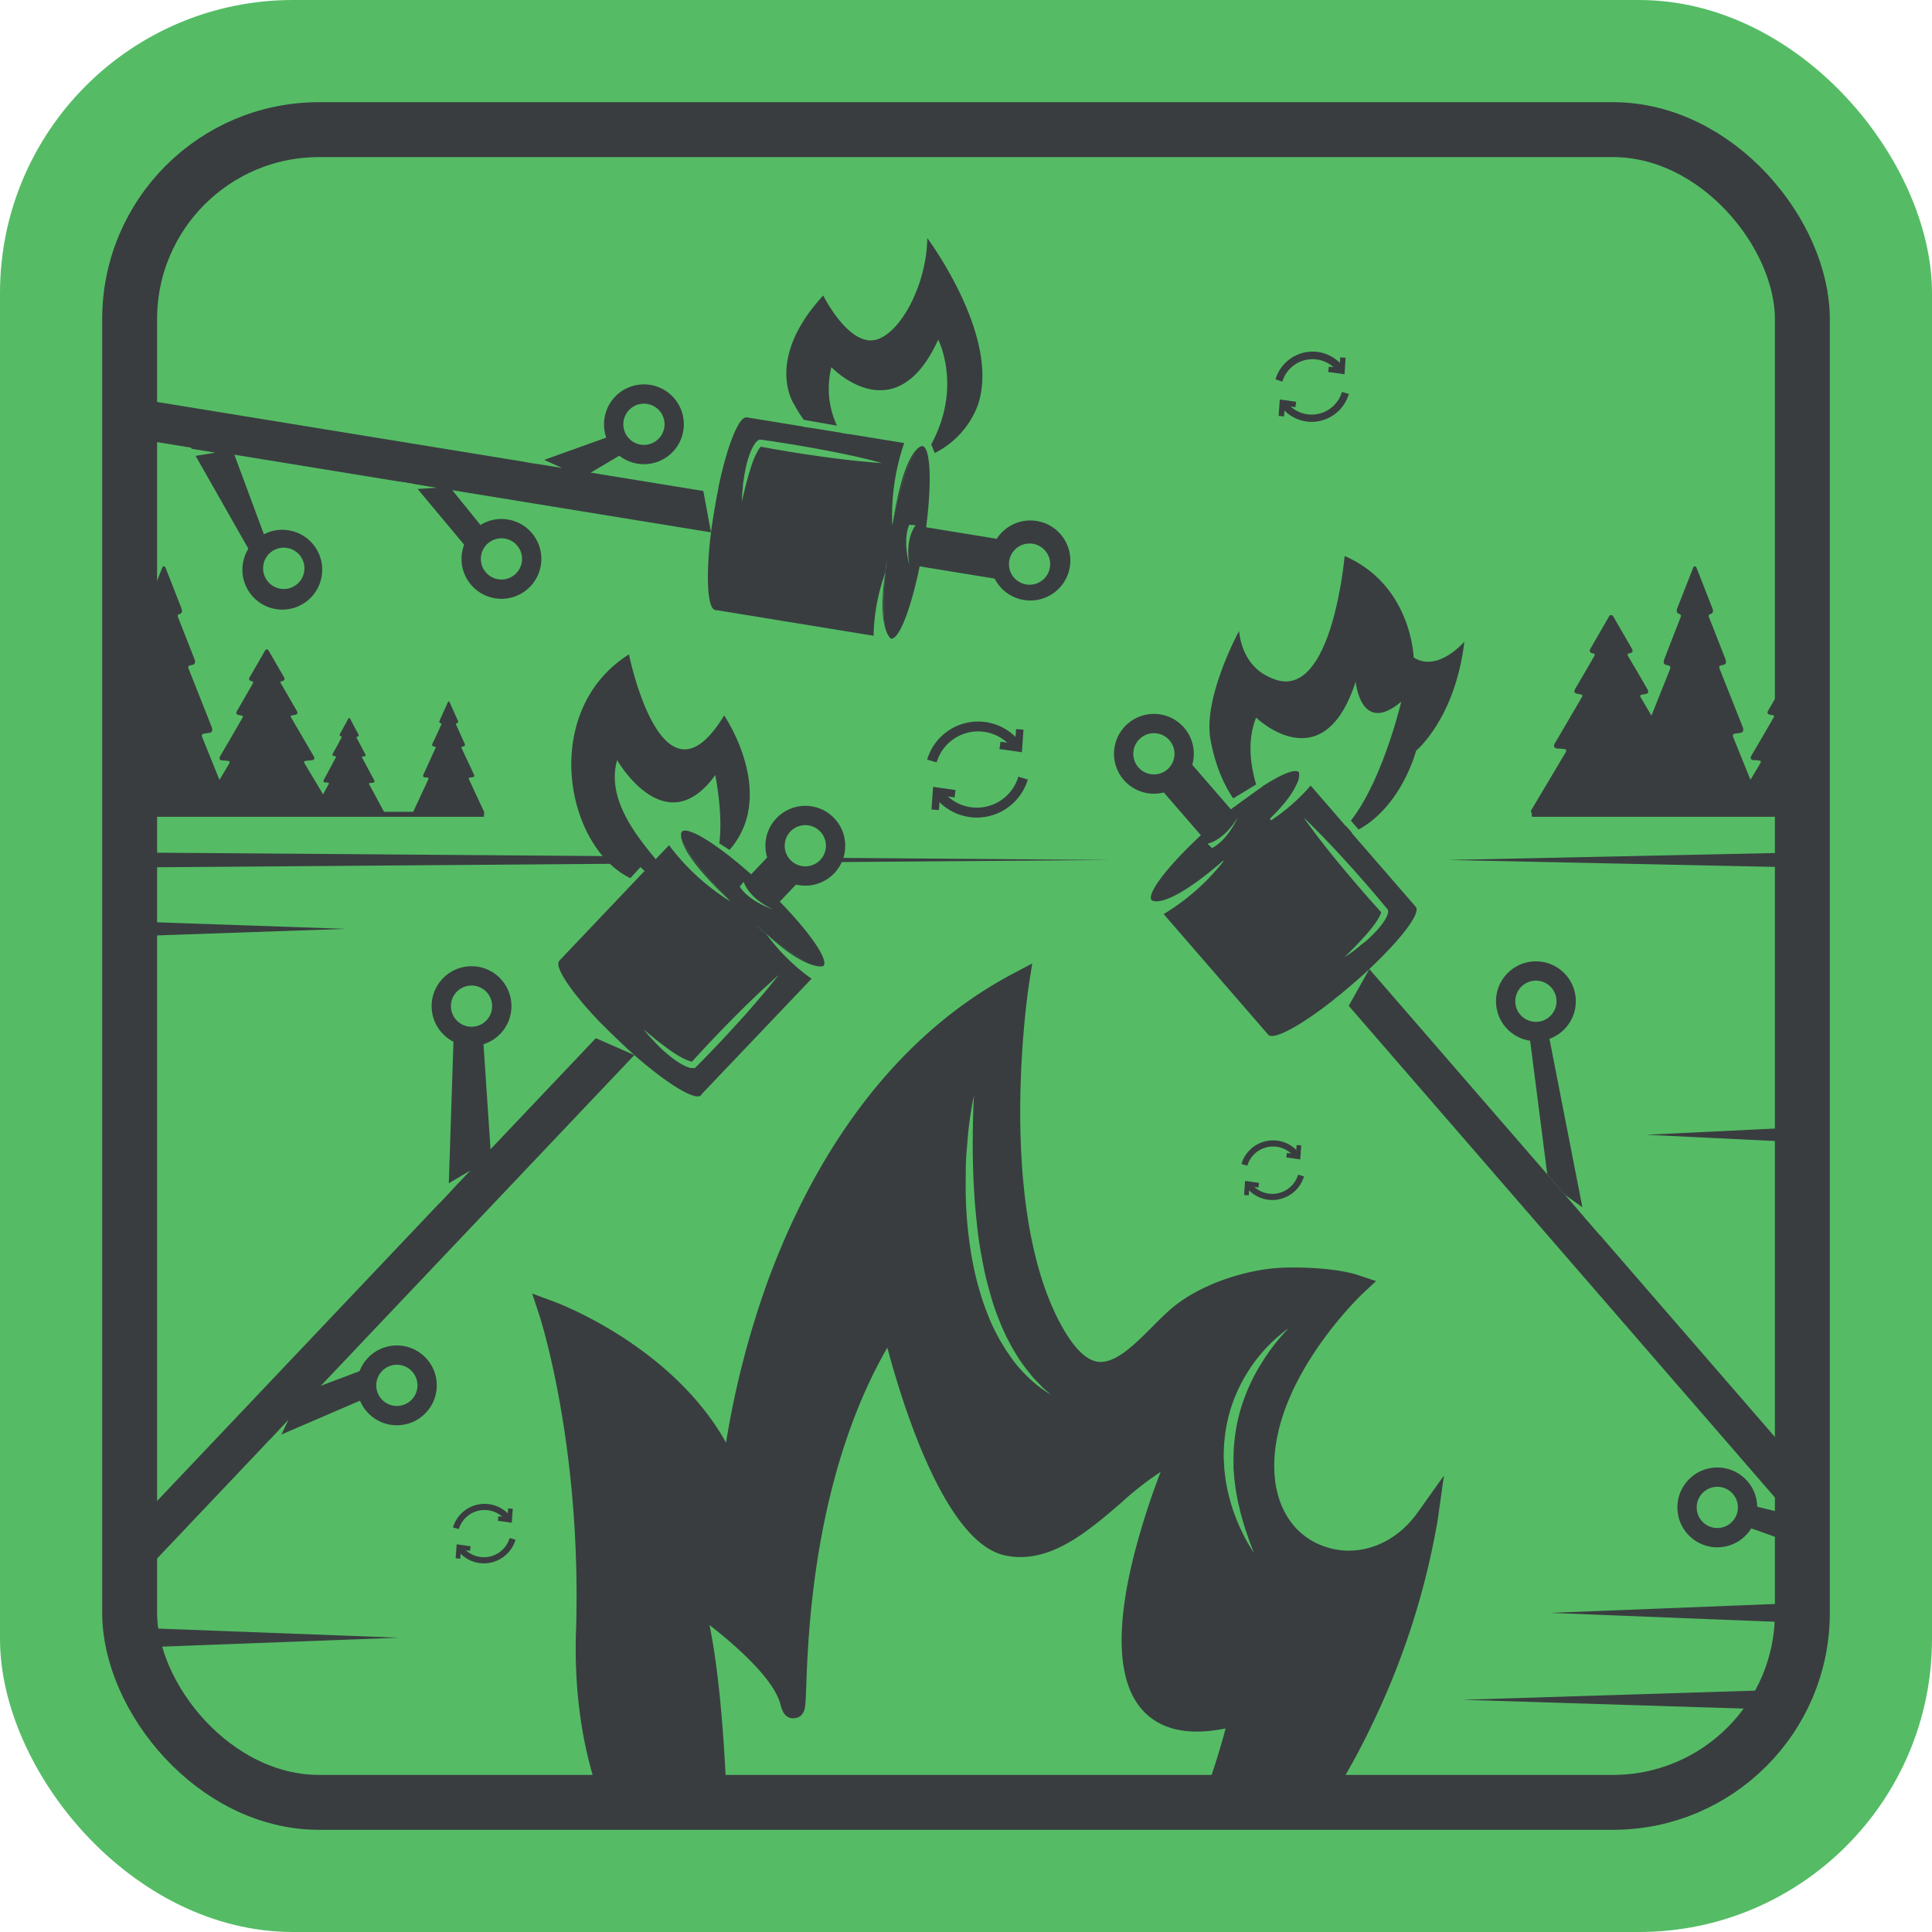 <svg id="Layer_1" data-name="Layer 1" xmlns="http://www.w3.org/2000/svg" viewBox="0 0 387.04 387.04"><defs><style>.cls-1,.cls-5,.cls-6{fill:none}.cls-2{fill:#55bc65}.cls-3{clip-path:url(#clip-path)}.cls-4{fill:#393d40}.cls-5,.cls-6{stroke:#393d40}.cls-5{stroke-miterlimit:10}.cls-6{stroke-linejoin:round;stroke-width:11px}</style><clipPath id="clip-path"><rect class="cls-1" x="25.97" y="25.97" width="335.1" height="335.1" rx="37.95" ry="37.95"/></clipPath></defs><title>Artboard 16</title><rect class="cls-2" width="387.04" height="387.04" rx="58.7" ry="58.7"/><g class="cls-3"><path class="cls-4" d="M25.97 170.78l196.56 1.5-196.56 1.5v-3z"/><path class="cls-2" d="M142.11 169.14l14.4 1.25-.15 2.86-11.5-.29-2.75-3.82zm-19.25.82l2.5 4.25 19.5-1.25-6.12-3.25-15.88.25z"/><path class="cls-4" d="M195.86 81.24c4.78-13.63-10.09-33.54-10.09-33.54-.17 10.2-6.22 20.45-11.3 20.49s-9.55-9-9.55-9C153 72.15 159.08 81 159.08 81c3.51 6.56 8.76 10.16 14.25 11.42-.07 0-9.6-7-6.78-18.87 0 0 12.77 13.45 21.4-5.5 0 0 5.66 10.9-3.05 23.68a17.63 17.63 0 0 0 10.96-10.49z"/><path class="cls-2" d="M185.05 88.14l1 4.31 1.5-1-1.5-3.62-1 .31z"/><path class="cls-4" d="M565.83 530.44l-6 5.2-329.62-380.27a2 2 0 0 1-.34-2.07l1.68-4.08a2 2 0 0 1 3.36-.55z"/><path class="cls-4" d="M309.97 235.27l-4.28-33.35 3.88 1.93 7.82 39.98-7.42-8.56zm48.58 68.17l-7.74-1.89-3.78 3.28 18.4 6.54-6.88-7.93zm-74.93-121.77l-21.05-24.29a39.45 39.45 0 0 1-9.89 8.19c4.34-3.83 6.22-6.57 7-8.33a4.16 4.16 0 0 0 .56-2.51c-1.24-1.43-8.86 3.14-17 10.21s-13.76 14-12.52 15.4l.09.06a2 2 0 0 0 1 .16c1.66-.08 5.54-1.38 13.78-8.63a44.64 44.64 0 0 1-12.47 11.19l20.94 24.16c1.24 1.43 8.86-3.14 17-10.21s13.81-13.97 12.56-15.4z"/><path class="cls-2" d="M261.15 163.77c.76.71 1.49 1.44 2.22 2.18s1.47 1.46 2.18 2.22q2.15 2.24 4.23 4.54 4.17 4.59 8.12 9.38l.17.21v.22a1.47 1.47 0 0 1 0 .34 2 2 0 0 1-.07.24 4.26 4.26 0 0 1-.16.43 6.91 6.91 0 0 1-.4.76 12.2 12.2 0 0 1-.95 1.33c-.34.41-.69.81-1.06 1.2s-.75.74-1.13 1.11-.77.71-1.18 1-.81.67-1.23 1q-1.24 1-2.54 1.83l2.2-2.21c.72-.75 1.42-1.51 2.1-2.27s1.33-1.56 1.9-2.38a13 13 0 0 0 .77-1.26 5.67 5.67 0 0 0 .3-.63 2.92 2.92 0 0 0 .1-.3v-.18l.16.42q-4.18-4.59-8.13-9.37-2-2.38-3.89-4.83c-.64-.81-1.27-1.64-1.88-2.47s-1.23-1.65-1.83-2.51zM241.91 169s3.15-.45 6.06-5.25c0 0-2 4.55-5.18 6.15zm25.56 31.08s4.84-4 6.85-5.94l-4.71 8.4zm52.95 47.25l-6.87-7.94 6.39 4.55.48 3.39zm44.55 65.98l-2.82-5.71 5.35 6.17-2.53-.46z"/><path class="cls-4" d="M257.55 468.88L244.12 462a.49.49 0 0 1 .29-.91l18.19 5.22 54.4-27.85a29.15 29.15 0 0 0-26.54-51.9l-41.4 21.17-10 5.11-45.59 23.31 64 32.74z"/><path class="cls-4" d="M294.75 552.35a14.07 14.07 0 0 1-1.17-1.55 17.57 17.57 0 0 1-2.1-4.68q-.3-1-.51-2.14a27.91 27.91 0 0 1-.43-5.89q0-1.24.17-2.53.07-.64.16-1.29a40.43 40.43 0 0 1 1.8-7.44 91.92 91.92 0 0 0-5.31 12.17s-.25-31.47 28.89-40.1l-58.71-30-64-32.74-97-49.59a29.15 29.15 0 0 0-39.22 12.68A29.15 29.15 0 0 0 70 438.46l54 27.64 19.52-5.52a.49.49 0 0 1 .29.91l-14.39 7.38 64 32.74-1.46-9.06a.57.57 0 0 1 1-.38l7.68 13.15 97.67 49.94a12.19 12.19 0 0 1-2.91-2.26q-.33-.29-.65-.65zM284 303c-4.42 6.23-11.51 9-18.07 7-6.37-1.9-10.34-7.62-10.64-15.31-.7-18.09 17.47-35.33 17.65-35.5l2.73-2.55-3.55-1.18c-4.66-1.55-13.21-1.78-17.33-1.35-5.84.62-14.73 3.2-20.58 8.43-1.12 1-2.26 2.14-3.36 3.25-3.69 3.7-7.52 7.51-11 7-2.61-.42-5.29-3.36-8-8.73-12.18-24.36-5.81-66.24-5.75-66.66l.69-4.39-3.93 2.08c-27.15 14.41-41.6 41.35-49 61.42a179.27 179.27 0 0 0-8.41 32.49c-10.81-19.33-33.44-27.86-34.51-28.26l-4.33-1.6 1.45 4.38c.09.26 8.52 26.17 7.33 63.2-.65 20.07 4.15 37.44 14.26 51.65a80.23 80.23 0 0 0 32 26l.93.41 1.8-4.07c-.73-.33-17.95-8.3-18.51-31.54-.28-11.55-1.13-30.95-3.73-43.62 5.64 4.38 13 11 14.22 15.94.2.8.74 2.94 2.8 2.72s2.14-2.24 2.21-3.21c.06-.78.1-1.9.15-3.3.39-10.73 1.54-42.18 16.24-67.73 3.18 11.9 11.63 38.93 23.45 41.6 8.87 2 16.63-4.69 23.48-10.59a63.19 63.19 0 0 1 7.82-6.11 151.32 151.32 0 0 0-5.2 16.13c-3.93 15.32-3.43 25.92 1.5 31.51 3.56 4 9.18 5.29 16.72 3.75-2.89 10.9-13.17 43.9-33.69 54.53l1.86 4 5.65-2.29h.06c30.26-13.41 47.3-39.33 56.26-58.71A153.49 153.49 0 0 0 288 304.6l1.27-9zM145.07 143.32C132.61 163.93 126 131.09 126 131.09c-19.14 12.09-12 42.64 3.37 45.9s-9.89-10.1-5.74-24.72c0 0 9.65 16.88 19.66 3 0 0 2.58 12.53-.46 18 15.17-11.04 2.24-29.95 2.24-29.95z"/><path class="cls-2" d="M142.55 167.96l-.44 1.18 4.38 3.19.93-1.25-4.87-3.12zm-14.25 5.75l-3 3.28 1 .9 3.19-3.06-1.19-1.12z"/><path class="cls-4" d="M-186 541.61l-5.76-5.46 346.25-365.22a2 2 0 0 1 2-.54l4.23 1.27a2 2 0 0 1 .88 3.29z"/><path class="cls-4" d="M148.4 182.57c-7.83-7.43-13.13-14.56-11.82-15.94L112 192.51l28.37 26.89L165 193.53c-1.35 1.37-8.76-3.53-16.6-10.96z"/><ellipse class="cls-4" cx="150.77" cy="180.08" rx="3.43" ry="19.55" transform="rotate(-46.53 150.758 180.08)"/><ellipse class="cls-4" cx="126.23" cy="205.96" rx="3.43" ry="19.55" transform="rotate(-46.53 126.24 205.957)"/><path class="cls-2" d="M165 193.53s-3.2 1.26-11.53-6.49a39.21 39.21 0 0 0 12.94 11.42zm-28.42-26.9s-2.14 2.81 9.82 14a44.83 44.83 0 0 1-14.85-15zM156 195.29c-.63.83-1.29 1.62-1.95 2.43s-1.31 1.6-2 2.39q-2 2.36-4.1 4.66-4.16 4.6-8.54 9l-.19.19H139a1.49 1.49 0 0 1-.35 0h-.25a4.22 4.22 0 0 1-.44-.12 7 7 0 0 1-.79-.32 12.32 12.32 0 0 1-1.42-.81c-.44-.3-.88-.61-1.3-.94s-.81-.67-1.21-1-.79-.7-1.15-1.07-.74-.74-1.09-1.13q-1.08-1.14-2.07-2.35l2.41 2c.81.64 1.64 1.26 2.46 1.87s1.68 1.17 2.56 1.66a13 13 0 0 0 1.33.64 5.73 5.73 0 0 0 .66.23l.31.07h.18l-.41.21q4.16-4.6 8.53-9 2.18-2.21 4.43-4.35c.74-.72 1.51-1.42 2.28-2.12s1.57-1.43 2.33-2.14zm-7-18.64s.75 3.1 5.82 5.52c0 0-4.72-1.54-6.63-4.56zm-28.48 28.48s4.47 4.42 6.58 6.24l-8.82-3.87z"/><path class="cls-4" d="M98.34 231.31l-1.84-27.5a.83.83 0 0 0-1.17-.71l-3.88 1.72a.83.83 0 0 0-.5.73l-1.11 33.55zM61.7 278.57l11.42-4.29a.83.83 0 0 1 1.09 1L72.77 280a.83.83 0 0 1-.47.52l-20.91 9zM3.06 331.83l1.78-12.3a.83.83 0 0 0-.25-.72l-3.29-3.12a.83.83 0 0 0-1.39.45l-4.41 23.68z"/><path class="cls-2" d="M87.62 238.38l.28 2.79 6.31-6.66-6.59 3.87zm-34.83 51.4l5-5.37-2.07 4.36-2.93 1.01z"/><circle class="cls-4" cx="161.33" cy="169.43" r="8" transform="rotate(-46.53 161.332 169.428)"/><circle class="cls-2" cx="161.33" cy="169.43" r="4.13" transform="rotate(-46.53 161.332 169.428)"/><circle class="cls-4" cx="94.46" cy="201.57" r="8" transform="rotate(-46.53 94.452 201.563)"/><circle class="cls-2" cx="94.46" cy="201.57" r="4.13" transform="rotate(-46.53 94.452 201.563)"/><circle class="cls-4" cx="79.51" cy="277.53" r="8" transform="rotate(-46.53 79.508 277.537)"/><circle class="cls-2" cx="79.51" cy="277.53" r="4.13" transform="rotate(-46.53 79.508 277.537)"/><circle class="cls-4" cx="3.78" cy="314.14" r="8" transform="rotate(-46.53 3.778 314.135)"/><circle class="cls-2" cx="3.78" cy="314.14" r="4.13" transform="rotate(-46.53 3.778 314.135)"/><circle class="cls-4" cx="231.16" cy="151.01" r="8" transform="rotate(-46.53 231.163 151.004)"/><circle class="cls-2" cx="231.16" cy="151.01" r="4.13" transform="rotate(-46.53 231.163 151.004)"/><circle class="cls-4" cx="307.69" cy="200.58" r="8" transform="rotate(-46.53 307.693 200.58)"/><circle class="cls-2" cx="307.69" cy="200.58" r="4.13" transform="rotate(-46.53 307.693 200.58)"/><circle class="cls-4" cx="344.03" cy="301.98" r="8" transform="rotate(-46.53 344.03 301.979)"/><circle class="cls-2" cx="344.03" cy="301.98" r="4.13" transform="rotate(-46.53 344.03 301.979)"/><path class="cls-4" d="M293.36 128.55s-5.34 6.26-10.16 3.16c0 0-.38-14.5-13.83-20.33 0 0-2.43 28.53-13.77 24.8-5.06-1.66-6.9-5.74-7.39-9.75 0 0-7.24 13.24-5.72 21.71 1.26 7 4.79 15.8 13.75 19-1-1.52-8.52-13.53-4.61-23.38 0 0 13.44 13 19.95-7.2 0 0 1 10.89 9.14 4 0 0-5.25 22.34-14.11 27.54 13.09-2.13 17.08-17.71 17.08-17.71s7.82-6.39 9.67-21.84z"/><path class="cls-2" d="M269.23 164.97l3.53 4.08.93-1.06-4-4.7-.46 1.68zm-22.95-4.56l6.58-4v1.17l-5.57 4.02-1.01-1.19z"/><path class="cls-4" d="M-306.69 33.47l1.28-7.84 506.56 82.55a2 2 0 0 1 1.59 1.37l1.33 4.21a2 2 0 0 1-2.23 2.57z"/><path class="cls-4" d="M178.23 108.09c1.74-10.65 4.66-19 6.53-18.74l-35.19-5.74-6.29 38.58 35.19 5.74c-1.87-.3-1.98-9.18-.24-19.84z"/><ellipse class="cls-4" cx="181.62" cy="108.64" rx="19.55" ry="3.43" transform="rotate(-80.74 181.63 108.639)"/><ellipse class="cls-4" cx="146.43" cy="102.91" rx="19.55" ry="3.43" transform="rotate(-80.74 146.436 102.913)"/><path class="cls-2" d="M178.47 127.93s-2.84-1.94-1.12-13.19a39.21 39.21 0 0 0-2.17 17.12zm6.29-38.58s-3.53-.19-6 16a44.83 44.83 0 0 1 4.04-20.75zm-8.07 3.42c-1-.06-2.07-.15-3.1-.25s-2.06-.19-3.09-.31q-3.09-.34-6.16-.78-6.15-.85-12.24-2l.45-.08s-.08.06-.13.13a2.92 2.92 0 0 0-.21.24 5.72 5.72 0 0 0-.38.59 13.06 13.06 0 0 0-.67 1.32c-.4.92-.71 1.89-1 2.87s-.57 2-.83 3l-.72 3q.05-1.56.22-3.12c0-.52.12-1 .19-1.56s.18-1 .27-1.55.21-1 .35-1.54.29-1 .46-1.53a12.24 12.24 0 0 1 .64-1.51 6.92 6.92 0 0 1 .44-.74 4.28 4.28 0 0 1 .28-.36l.17-.18a1.45 1.45 0 0 1 .27-.22l.18-.12h.27q6.15.85 12.24 2 3.05.56 6.09 1.22c1 .21 2 .45 3 .69s2.01.51 3.01.79zm6.75 12.45s-2.14 2.36-1.29 7.91c0 0-1.38-4.78 0-8zm-39.54-7.5s-1.14 6.18-1.46 8.95l-1.76-9.47z"/><circle class="cls-4" cx="206.24" cy="113" r="8" transform="matrix(.16 -.99 .99 .16 61.54 298.38)"/><circle class="cls-2" cx="206.24" cy="113" r="4.13" transform="rotate(-80.74 206.254 112.997)"/><path class="cls-4" d="M88.44 95.51l7.67 9.49a.72.72 0 0 1 .15.56l-.77 4.72a.72.72 0 0 1-1.25.34l-13.7-16.4zm28.72-.12l7.84-4.66a.72.72 0 0 0 .34-.5l.48-3a.72.72 0 0 0-.95-.79l-17.82 6.39zM46.1 88.8l6.9 18.59a.72.72 0 0 1 0 .61l-1.56 2.71a.72.72 0 0 1-1.24 0L35.84 85.43z"/><path class="cls-2" d="M105.09 92.53l7.53 1.23-5.27-2.39-2.26 1.16zm-24.92 3.99l7.36 1.2-5.37.31-1.99-1.51zm-44.19-7.01l7.15 1.17-5.98.97-1.17-2.14z"/><circle class="cls-4" cx="128.99" cy="84.99" r="8" transform="rotate(-80.74 128.999 84.988)"/><circle class="cls-2" cx="128.99" cy="84.99" r="4.13" transform="rotate(-80.74 128.999 84.988)"/><circle class="cls-4" cx="100.45" cy="111.96" r="8" transform="rotate(-80.74 100.455 111.96)"/><circle class="cls-2" cx="100.45" cy="111.96" r="4.13" transform="rotate(-80.74 100.455 111.96)"/><circle class="cls-4" cx="56.56" cy="114.12" r="8" transform="rotate(-80.74 56.563 114.129)"/><circle class="cls-2" cx="56.56" cy="114.12" r="4.13" transform="matrix(.16 -.99 .99 .16 -65.18 151.59)"/><path class="cls-2" d="M160.86 85.46l9.19 1.49-.31-1.31-9.63-1.69.75 1.51z"/><path class="cls-4" d="M338.81 162.36a3.16 3.16 0 0 0-.18-.32L332 150.83c-.29-.49-.19-.67.37-.72s.93-.08 1.39-.14a.54.54 0 0 0 .44-.86l-.12-.2-5.27-9-.12-.2c-.18-.34-.12-.47.26-.55l.59-.1c.66-.1.82-.42.48-1l-1.86-3.22-2-3.39c-.19-.33-.15-.45.23-.57h.13c.55-.17.67-.46.39-.94l-3.7-6.41c-.25-.43-.64-.43-.89 0s-.52.9-.78 1.35l-2.89 5c-.32.56-.22.83.39 1h.06c.42.13.46.24.25.61l-1.66 2.87-2.13 3.64c-.33.57-.16.89.49 1 .21 0 .42.06.62.11.36.08.41.22.24.54l-.12.2c-1.76 3-3.5 6-5.28 9-.38.64-.15 1.11.56 1.1a10.19 10.19 0 0 1 1.29.12c.39 0 .5.24.32.59 0 .09-.1.17-.15.26l-6.65 11.18a.66.66 0 0 0-.08.74c.15.25.4.24.64.24h30.93a.53.53 0 0 0 .44-.72zm34.62.13a2.61 2.61 0 0 0-.15-.26l-5.51-9.23c-.24-.4-.16-.55.31-.59l1.15-.12a.45.45 0 0 0 .37-.72l-.1-.17-4.36-7.47-.1-.17c-.15-.28-.1-.39.22-.46l.49-.08c.55-.08.68-.35.4-.84l-1.54-2.66-1.61-2.85c-.16-.28-.12-.37.19-.47h.1c.45-.14.55-.38.32-.78l-3.06-5.3c-.21-.36-.53-.36-.74 0l-.65 1.12-2.39 4.14c-.27.46-.18.69.32.84h.05c.35.11.38.2.21.5l-1.35 2.35-1.78 3.09c-.27.47-.13.74.4.82l.51.09c.29.07.34.18.2.45l-.1.17c-1.45 2.49-2.89 5-4.36 7.47-.31.53-.12.92.47.91a8.43 8.43 0 0 1 1.07.1c.33 0 .41.2.26.49l-.12.21-5.5 9.25a.55.55 0 0 0-.07.61c.13.21.33.2.53.2h25.58a.43.43 0 0 0 .34-.64z"/><path class="cls-4" d="M383.72 162.76a1.57 1.57 0 0 0-.08-.15l-2.94-5.41c-.13-.23-.08-.32.17-.35l.61-.07c.22 0 .3-.2.2-.42l-.05-.1-2.32-4.36-.05-.1c-.08-.16-.05-.23.12-.27h.26c.29 0 .36-.21.21-.49l-.82-1.55-.86-1.64c-.09-.16-.06-.22.1-.28h.06c.24-.08.3-.22.17-.46l-1.65-3.11c-.11-.21-.28-.21-.39 0l-.34.65-1.29 2.35c-.14.27-.1.4.17.49.19.06.21.12.11.29l-.73 1.39-1 1.8c-.14.27-.07.43.22.48l.27.05c.16 0 .18.1.1.26l-.05.1c-.77 1.45-1.54 2.91-2.33 4.35-.17.31-.07.54.25.53a4.13 4.13 0 0 1 .57.06c.17 0 .22.12.14.29l-.07.12-2.94 5.4a.34.34 0 0 0 0 .36c.07.12.18.12.28.12h13.65a.25.25 0 0 0 .25-.33zm-30.65-.59c0-.14-.1-.26-.15-.39l-5.63-13.92c-.24-.6-.16-.83.32-.89s.78-.1 1.17-.18.57-.52.37-1.07l-.1-.25-4.45-11.21-.1-.25c-.15-.42-.1-.59.22-.69l.5-.12c.56-.13.69-.53.4-1.26l-1.57-4-1.65-4.21c-.16-.42-.12-.55.2-.71h.11c.46-.21.57-.57.33-1.17l-3.13-8c-.21-.54-.54-.54-.76 0s-.44 1.12-.66 1.68l-2.44 6.21c-.27.69-.18 1 .33 1.26h.05c.35.17.39.3.21.76l-1.4 3.57-1.81 4.67c-.27.7-.14 1.11.41 1.23.18 0 .35.08.52.13s.35.27.2.67l-.1.25c-1.48 3.74-3 7.48-4.46 11.2-.32.79-.13 1.38.48 1.37a6 6 0 0 1 1.09.15c.33.06.42.3.27.73 0 .11-.08.21-.13.32l-5.62 13.88a1.14 1.14 0 0 0-.07.92c.13.32.34.3.54.3h25.87a1.64 1.64 0 0 0 .25 0c.32-.08.53-.52.39-.98zm-320.97.19a3.16 3.16 0 0 0-.18-.32l-6.67-11.21c-.29-.49-.19-.67.37-.72s.94-.11 1.38-.11a.54.54 0 0 0 .44-.86l-.12-.2-5.27-9-.12-.2c-.18-.34-.12-.47.26-.55l.59-.1c.66-.1.82-.42.48-1l-1.86-3.22-2-3.39c-.19-.33-.15-.45.23-.57h.13c.55-.17.67-.46.39-.94l-3.7-6.41c-.25-.43-.64-.43-.89 0s-.52.9-.78 1.35l-2.89 5c-.32.56-.22.83.39 1h.06c.42.13.46.24.25.61L11 134.29 8.85 138c-.33.57-.16.89.49 1 .21 0 .42.06.62.11.36.08.41.22.24.54l-.12.2c-1.76 3-3.5 6-5.28 9-.38.64-.15 1.11.56 1.1a10.19 10.19 0 0 1 1.29.12c.39 0 .5.24.32.59 0 .09-.1.17-.15.26L.17 162.15a.66.66 0 0 0-.08.74c.15.25.4.24.64.24h30.92a.53.53 0 0 0 .45-.77zm34.62.13a2.61 2.61 0 0 0-.15-.26L61.06 153c-.24-.4-.16-.55.31-.59l1.15-.12a.45.45 0 0 0 .37-.72l-.1-.17-4.36-7.47-.1-.17c-.15-.28-.1-.39.22-.46l.49-.08c.55-.08.68-.35.4-.84l-1.54-2.66-1.62-2.81c-.16-.28-.12-.37.19-.47h.1c.45-.14.55-.38.32-.78l-3.06-5.3c-.21-.36-.53-.36-.74 0l-.65 1.12-2.39 4.14c-.27.46-.18.69.32.84h.05c.35.11.38.2.21.5l-1.37 2.38-1.78 3.09c-.27.47-.13.74.4.82l.51.09c.29.07.34.18.2.45l-.1.17c-1.45 2.49-2.89 5-4.36 7.47-.31.53-.12.92.47.91a8.43 8.43 0 0 1 1.07.1c.33 0 .41.2.26.49l-.12.21-5.5 9.25a.55.55 0 0 0-.07.61c.13.21.33.2.53.2h25.58a.43.43 0 0 0 .37-.71z"/><path class="cls-4" d="M77 162.76a1.57 1.57 0 0 0-.08-.15L74 157.2c-.13-.23-.08-.32.17-.35l.61-.07c.22 0 .3-.2.2-.42l-.05-.1-2.32-4.36-.05-.1c-.08-.16-.05-.23.12-.27h.26c.29 0 .36-.21.21-.49l-.82-1.55-.86-1.64c-.09-.16-.06-.22.1-.28h.06c.24-.08.3-.22.17-.46L70.14 144c-.11-.21-.28-.21-.39 0l-.34.65-1.29 2.35c-.14.27-.1.4.17.49.19.06.21.12.11.29l-.73 1.39-1 1.8c-.14.27-.07.43.22.48l.27.05c.16 0 .18.1.1.26l-.05.1c-.77 1.45-1.54 2.91-2.33 4.35-.17.31-.07.54.25.53a4.13 4.13 0 0 1 .57.06c.17 0 .22.12.14.29l-.07.12-2.94 5.4a.34.34 0 0 0 0 .36c.07.12.18.12.28.12h13.71a.25.25 0 0 0 .18-.33zm20-.06c0-.06-.05-.12-.08-.18l-2.94-6.34c-.13-.28-.08-.38.17-.41l.61-.08c.22 0 .3-.24.2-.49l-.05-.11-2.38-5.09-.05-.11c-.08-.19-.05-.27.12-.31l.26-.06c.29-.06.36-.24.21-.58l-.82-1.82-.86-1.92c-.09-.19-.06-.25.1-.32h.06c.24-.09.3-.26.17-.53l-1.63-3.63c-.11-.25-.28-.25-.39 0l-.34.76-1.27 2.83c-.14.32-.1.47.17.57.19.08.21.14.11.34l-.73 1.63-1 2.11c-.14.32-.07.51.22.56l.27.06c.16 0 .18.12.1.31l-.05.11c-.77 1.7-1.54 3.41-2.33 5.1-.17.36-.07.63.25.62a3.54 3.54 0 0 1 .57.07c.17 0 .22.14.14.33l-.07.15-2.94 6.32a.46.46 0 0 0 0 .42c.07.14.18.14.28.14h13.68c.18-.04.24-.24.24-.45zm-50.64-.53c0-.14-.1-.26-.15-.39l-5.63-13.92c-.24-.6-.16-.83.32-.89s.78-.1 1.17-.18.57-.52.37-1.07l-.1-.25-4.44-11.21-.1-.25c-.15-.42-.1-.59.22-.69l.5-.12c.56-.13.69-.53.4-1.26l-1.57-4-1.65-4.21c-.16-.42-.12-.55.2-.71h.11c.46-.21.57-.57.33-1.17l-3.13-8c-.21-.54-.54-.54-.76 0s-.44 1.12-.66 1.68l-2.44 6.21c-.27.69-.18 1 .33 1.26h.05c.35.17.39.3.21.76l-1.4 3.57-1.82 4.67c-.27.7-.14 1.11.41 1.23.18 0 .35.08.52.13s.35.27.2.67l-.1.25c-1.48 3.74-3 7.48-4.46 11.2-.32.79-.13 1.38.48 1.37a6 6 0 0 1 1.09.15c.33.06.42.3.27.73 0 .11-.08.21-.13.32l-5.62 13.88a1.14 1.14 0 0 0-.07.92c.13.32.34.3.54.3h25.88a1.64 1.64 0 0 0 .25 0c.34-.08.52-.52.38-.98z"/><path class="cls-5" d="M25.36 163.13h71.59m209.93 0h63.26"/></g><rect class="cls-6" x="25.97" y="25.97" width="335.1" height="335.1" rx="37.95" ry="37.95"/><path class="cls-4" d="M187.64 152.73l-1.9-.56a10.65 10.65 0 0 1 18.77-3.31l-1.6 1.18a8.66 8.66 0 0 0-15.27 2.69z"/><path class="cls-4" d="M204.72 150.7l-4.5-.64.21-1.47 2.92.41.2-2.94 1.49.1-.32 4.54zm-9.02 13.09a10.69 10.69 0 0 1-8.56-4.32l1.6-1.18A8.66 8.66 0 0 0 204 155.6l1.9.56a10.7 10.7 0 0 1-10.2 7.63z"/><path class="cls-4" d="M188.09 162.28l-1.48-.11.31-4.54 4.51.64-.21 1.48-2.92-.42-.21 2.95zm68.82-85.82l-1.39-.46a7.75 7.75 0 0 1 13.67-2.41l-1.19.91a6.31 6.31 0 0 0-11.12 2z"/><path class="cls-4" d="M269.35 74.98l-3.29-.46.16-1.08 2.12.3.15-2.14 1.08.07-.22 3.31zm-6.57 9.53a7.79 7.79 0 0 1-6.23-3.14l1.16-.86a6.31 6.31 0 0 0 11.12-2l1.39.41a7.79 7.79 0 0 1-7.44 5.59z"/><path class="cls-4" d="M257.24 83.41l-1.09-.08.23-3.3 3.29.46-.16 1.08-2.13-.3-.14 2.14zm-7.36 150.12l-1.18-.35a6.61 6.61 0 0 1 11.65-2.05l-1 .73a5.38 5.38 0 0 0-9.48 1.67z"/><path class="cls-4" d="M260.48 232.27l-2.8-.4.13-.91 1.82.26.12-1.83.93.06-.2 2.82zm-5.6 8.13a6.64 6.64 0 0 1-5.31-2.68l1-.73a5.38 5.38 0 0 0 9.48-1.67l1.18.35a6.64 6.64 0 0 1-6.35 4.73z"/><path class="cls-4" d="M250.16 239.46l-.93-.07.2-2.82 2.8.4-.13.92-1.82-.26-.12 1.83zM91.93 306.32l-1.19-.32a6.61 6.61 0 0 1 11.65-2.05l-1 .73a5.38 5.38 0 0 0-9.48 1.67z"/><path class="cls-4" d="M102.53 305.06l-2.8-.39.13-.92 1.81.26.13-1.83.92.07-.19 2.81zm-5.6 8.13a6.64 6.64 0 0 1-5.31-2.68l1-.73a5.38 5.38 0 0 0 9.48-1.67l1.18.35a6.64 6.64 0 0 1-6.35 4.73z"/><path class="cls-4" d="M92.21 312.25l-.93-.07.2-2.81 2.8.39-.13.92-1.82-.26-.12 1.83zm268.46-138.47l-70.76-1.5 70.76-1.5v3zm-333.7 152.3l52.89 2-52.89 2v-4zm-1-141.5l43.32 1.5-43.32 1.5v-3zm330.87 157.94l-63.98-2 63.98-2v4zm4.23-17.41l-50.54-2 50.54-2v4zm-.4-96.28l-30.88-1.5 30.88-1.5v3z"/><path class="cls-2" d="M195.12 219.41s-.26 4-.25 10.09c0 3 .09 6.54.35 10.29.11 1.88.32 3.81.52 5.77s.5 3.94.86 5.9.73 3.92 1.25 5.81 1 3.74 1.66 5.5c.3.88.68 1.71 1 2.56s.72 1.62 1.07 2.4l1.16 2.2 1.2 2a37.37 37.37 0 0 0 2.42 3.28c.74 1 1.54 1.68 2.13 2.34s1.16 1.06 1.51 1.38l.54.49-.61-.4c-.39-.27-1-.62-1.7-1.17a26.09 26.09 0 0 1-2.43-2.12 29.45 29.45 0 0 1-2.8-3.14l-1.4-2-1.34-2.21c-.41-.78-.84-1.58-1.25-2.42s-.78-1.71-1.13-2.61a50.86 50.86 0 0 1-1.88-5.63c-.55-1.94-1-4-1.35-6s-.61-4-.81-6-.31-4-.36-5.88 0-3.76 0-5.5.14-3.4.27-4.92a73.83 73.83 0 0 1 1.37-10.01zm63.06 46.67s-.56.54-1.45 1.56a43.28 43.28 0 0 0-3.36 4.41c-.62 1-1.27 2-1.89 3.16a38.63 38.63 0 0 0-1.74 3.69 37.65 37.65 0 0 0-1.4 4.11 31.72 31.72 0 0 0-.88 4.38 33.2 33.2 0 0 0-.35 4.46v2.2l.16 2.15.27 2.07c.09.68.24 1.33.35 2s.28 1.25.42 1.86.26 1.19.43 1.73c.33 1.1.6 2.12.92 3s.54 1.67.8 2.29l.74 2s-.41-.66-1.1-1.83c-.36-.58-.73-1.32-1.15-2.17a31.57 31.57 0 0 1-1.3-2.92 33.92 33.92 0 0 1-1.21-3.6c-.17-.66-.36-1.32-.51-2s-.27-1.42-.4-2.15l-.27-2.25c0-.76-.1-1.54-.11-2.32a34.56 34.56 0 0 1 .3-4.73 33.69 33.69 0 0 1 1-4.64 31.22 31.22 0 0 1 1.65-4.28 29.17 29.17 0 0 1 2.07-3.74 30.73 30.73 0 0 1 2.25-3.08 29.65 29.65 0 0 1 4-4 16.4 16.4 0 0 1 1.76-1.36z"/></svg>